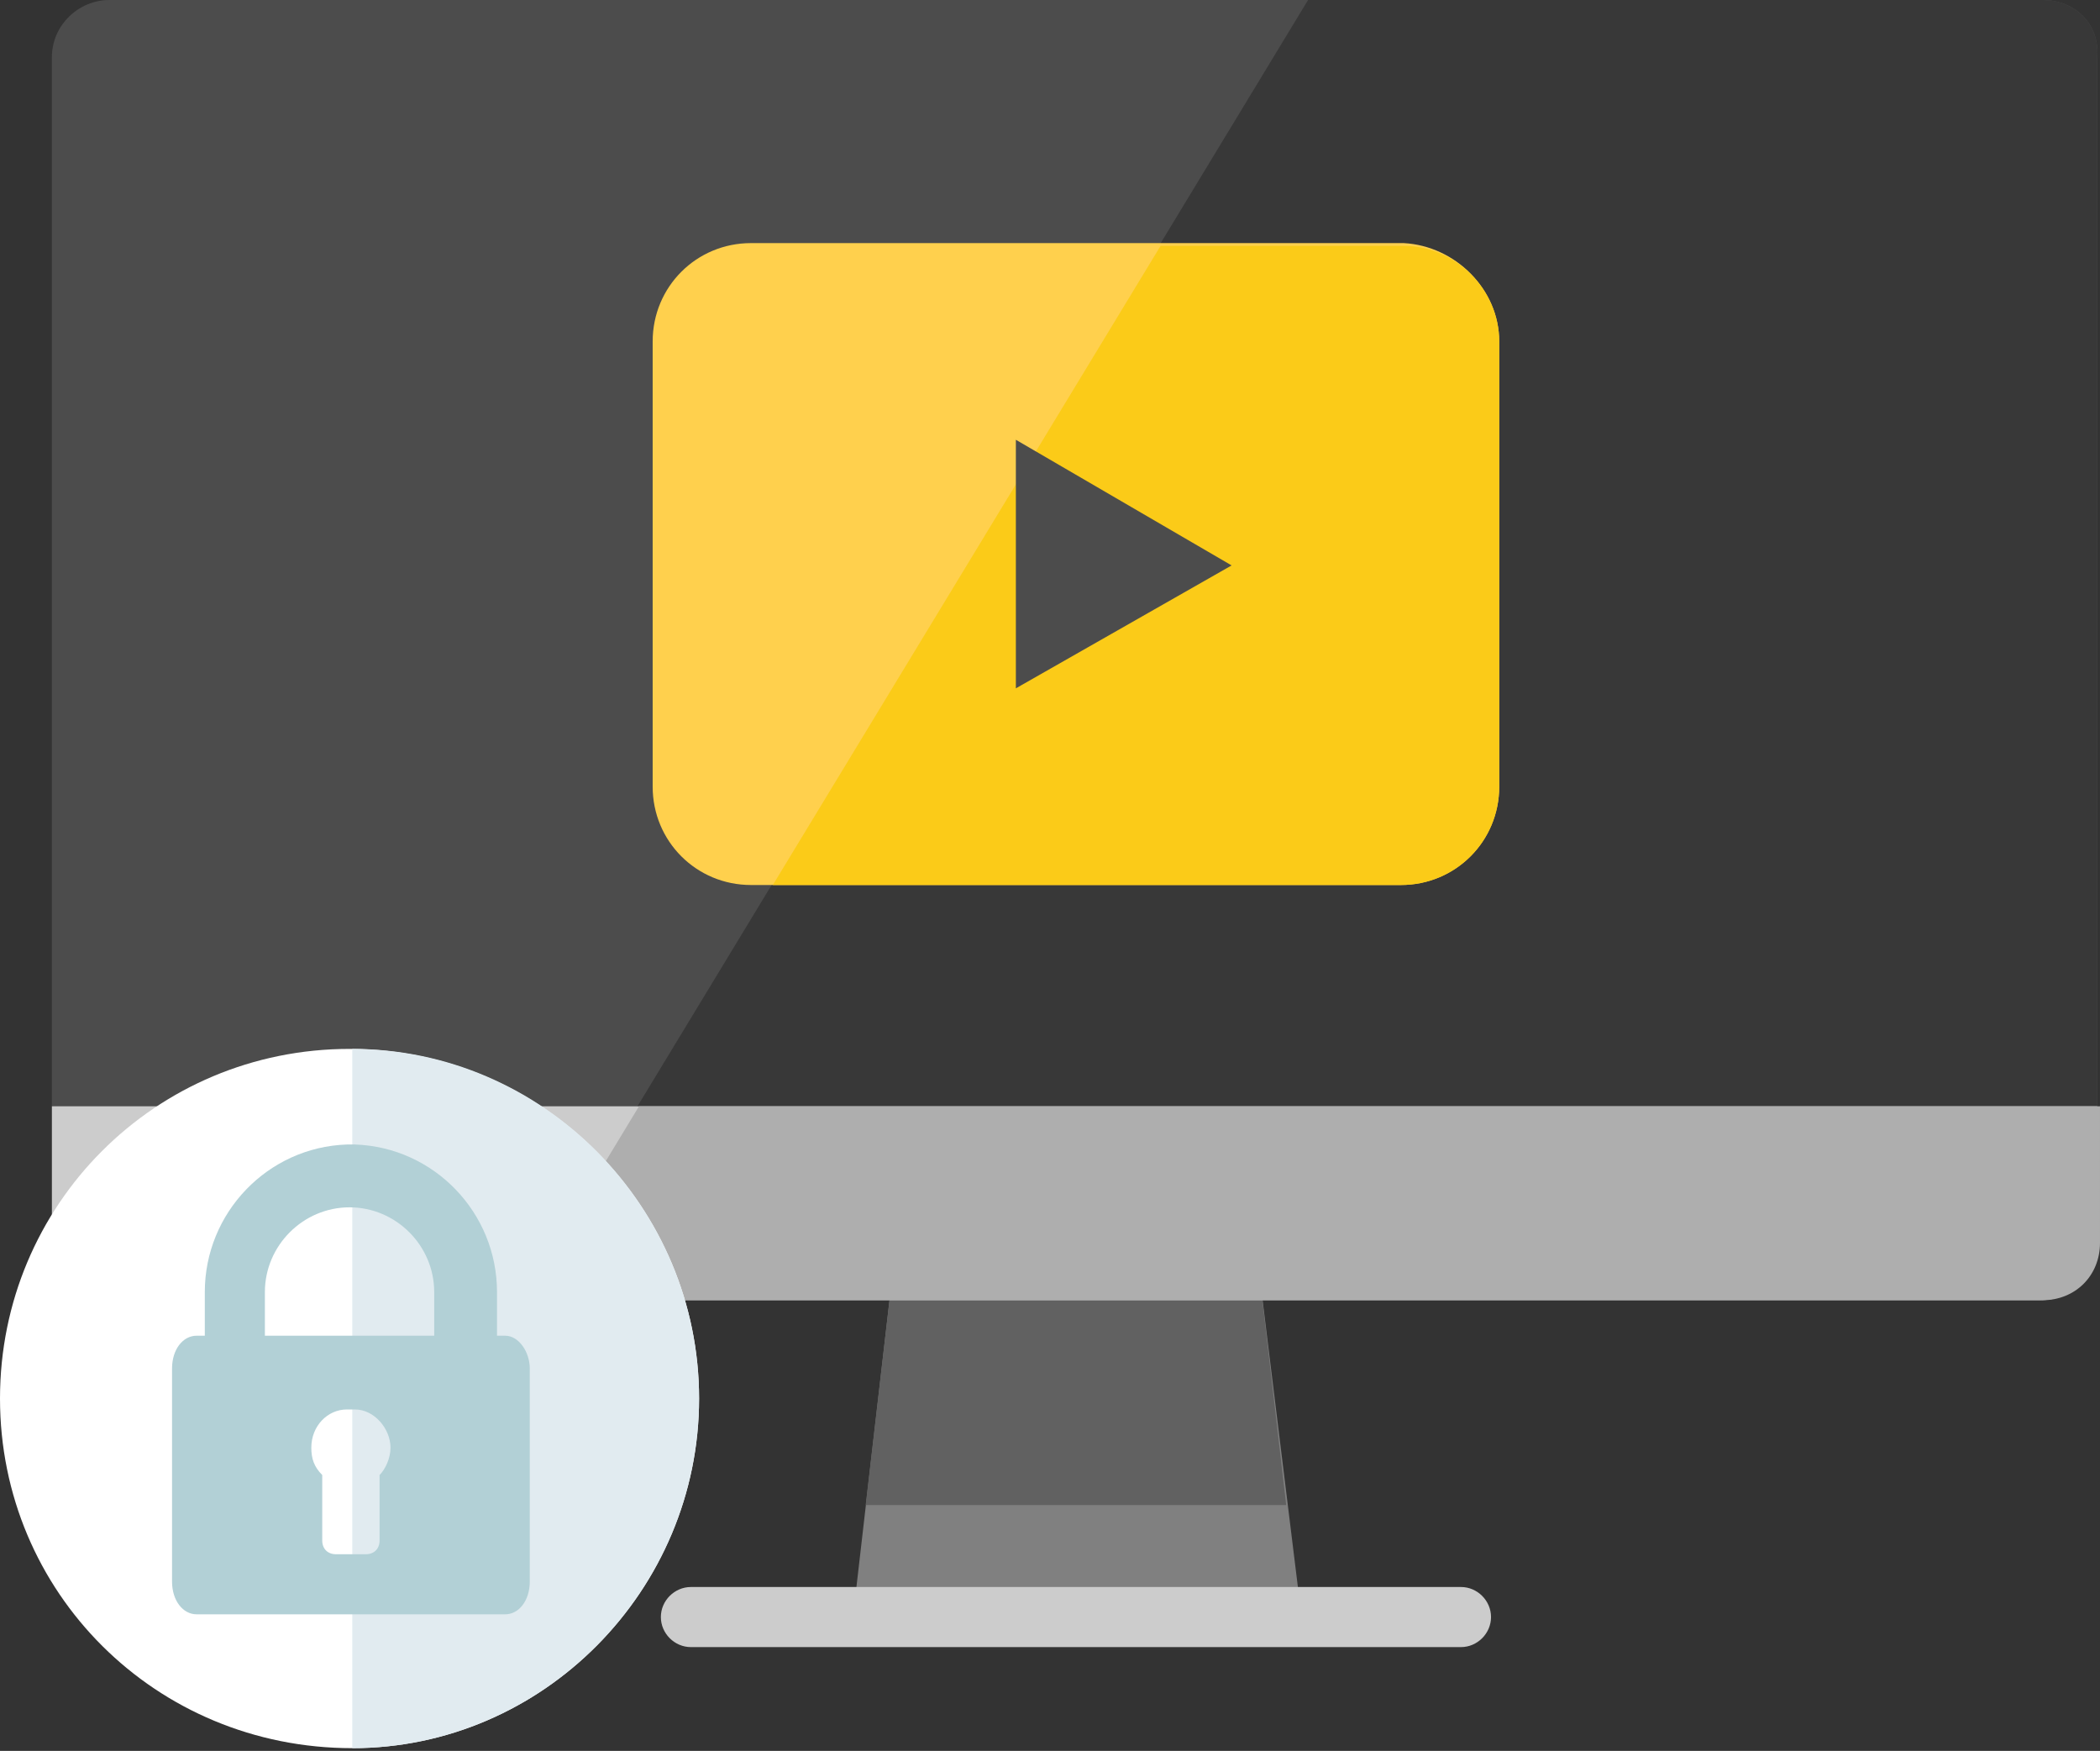<?xml version="1.0" encoding="utf-8"?>
<!-- Generator: Adobe Illustrator 23.0.0, SVG Export Plug-In . SVG Version: 6.00 Build 0)  -->
<svg version="1.1" id="Слой_1" xmlns="http://www.w3.org/2000/svg" xmlns:xlink="http://www.w3.org/1999/xlink" x="0px" y="0px"
	 viewBox="0 0 76.9 64.1" style="enable-background:new 0 0 76.9 64.1;" xml:space="preserve">
<rect x="0" y="0" width="76.9" height="64.1" fill="#333333" stroke="none"/>
<style type="text/css">
	.st0{fill:#4C4C4C;}
	.st1{fill:#383838;}
	.st2{fill:#808080;}
	.st3{fill:#616161;}
	.st4{fill:#CCCCCC;}
	.st5{fill:#AEAEAE;}
	.st6{fill:#FFD04D;}
	.st7{fill:#FBCB18;}
	.st8{fill:#FFFFFF;}
	.st9{fill:#E1EBF0;}
	.st10{fill:#B2D0D6;}
</style>
<title>shield</title>
<desc>Created with Sketch.</desc>
<g>
	<g>
		<path class="st0" d="M74.8,0H47.9H4C2.9,0,1.9,0.9,1.9,2.1v38.4l36.8,5.3l38.1-5.3V2.1C76.9,0.9,76,0,74.8,0z"/>
		<path class="st1" d="M74.8,0H47.9L19.1,47.5h13.6h13.3h28.7c1.2,0,2.1-0.9,2.1-2.1v-5V2.1C76.9,0.9,76,0,74.8,0z"/>
		<polygon class="st2" points="46.1,46.5 47.7,59.5 31.2,59.5 32.7,46.5 		"/>
		<polygon class="st3" points="47.1,55.1 46.1,46.5 32.7,46.5 31.7,55.1 		"/>
		<path class="st4" d="M23.4,40.5H1.9v5c0,1.2,0.9,2.1,2.1,2.1h15.1h13.6h13.3h28.7c1.2,0,2.1-0.9,2.1-2.1v-5H23.4z"/>
		<path class="st5" d="M23.4,40.5l-4.3,7.1h55.7c1.2,0,2.1-0.9,2.1-2.1v-5L23.4,40.5L23.4,40.5z"/>
		<path class="st4" d="M53.5,60.3H25.3c-0.6,0-1.1-0.5-1.1-1.1c0-0.6,0.5-1.1,1.1-1.1h28.2c0.6,0,1.1,0.5,1.1,1.1
			C54.6,59.8,54.1,60.3,53.5,60.3z"/>
		<path class="st6" d="M54.9,12.5v16.3c0,2-1.6,3.6-3.6,3.6H27.5c-2,0-3.6-1.6-3.6-3.6V12.5c0-2,1.6-3.6,3.6-3.6h23.9
			C53.3,9,54.9,10.6,54.9,12.5z"/>
		<path class="st7" d="M51.4,9h-8.9L28.3,32.4h23c2,0,3.6-1.6,3.6-3.6V12.5C54.9,10.6,53.3,9,51.4,9z"/>
		<polygon class="st0" points="45.1,20.7 37.2,25.2 37.2,16.1 		"/>
	</g>
	<g>
		<path class="st8" d="M25.6,51.2c0,7-5.7,12.8-12.7,12.8h0C5.7,64,0,58.3,0,51.2c0-7.1,5.7-12.8,12.8-12.8h0
			C19.9,38.4,25.6,44.2,25.6,51.2L25.6,51.2z M25.6,51.2"/>
		<path class="st9" d="M25.6,51.2c0,7-5.7,12.8-12.7,12.8V38.4C19.9,38.4,25.6,44.2,25.6,51.2L25.6,51.2z M25.6,51.2"/>
		<path class="st10" d="M18.5,48.9h-0.3v-1.6c0-2.9-2.3-5.3-5.2-5.4c-0.1,0-0.2,0-0.3,0c-2.9,0.1-5.2,2.5-5.2,5.4v1.6H7.2
			c-0.5,0-0.9,0.5-0.9,1.2v7.8c0,0.7,0.4,1.2,0.9,1.2h11.3c0.5,0,0.9-0.5,0.9-1.2v-7.8C19.4,49.5,19,48.9,18.5,48.9L18.5,48.9z
			 M13.9,54v2.4c0,0.3-0.2,0.5-0.5,0.5h-1.1c-0.3,0-0.5-0.2-0.5-0.5V54c-0.3-0.3-0.4-0.6-0.4-1c0-0.8,0.6-1.4,1.3-1.4
			c0.1,0,0.2,0,0.3,0c0.7,0,1.3,0.7,1.3,1.4C14.3,53.4,14.1,53.8,13.9,54L13.9,54z M15.9,48.9H9.7v-1.6c0-1.7,1.4-3.1,3.1-3.1
			c1.7,0,3.1,1.4,3.1,3.1V48.9z M15.9,48.9"/>
	</g>
</g>
</svg>
